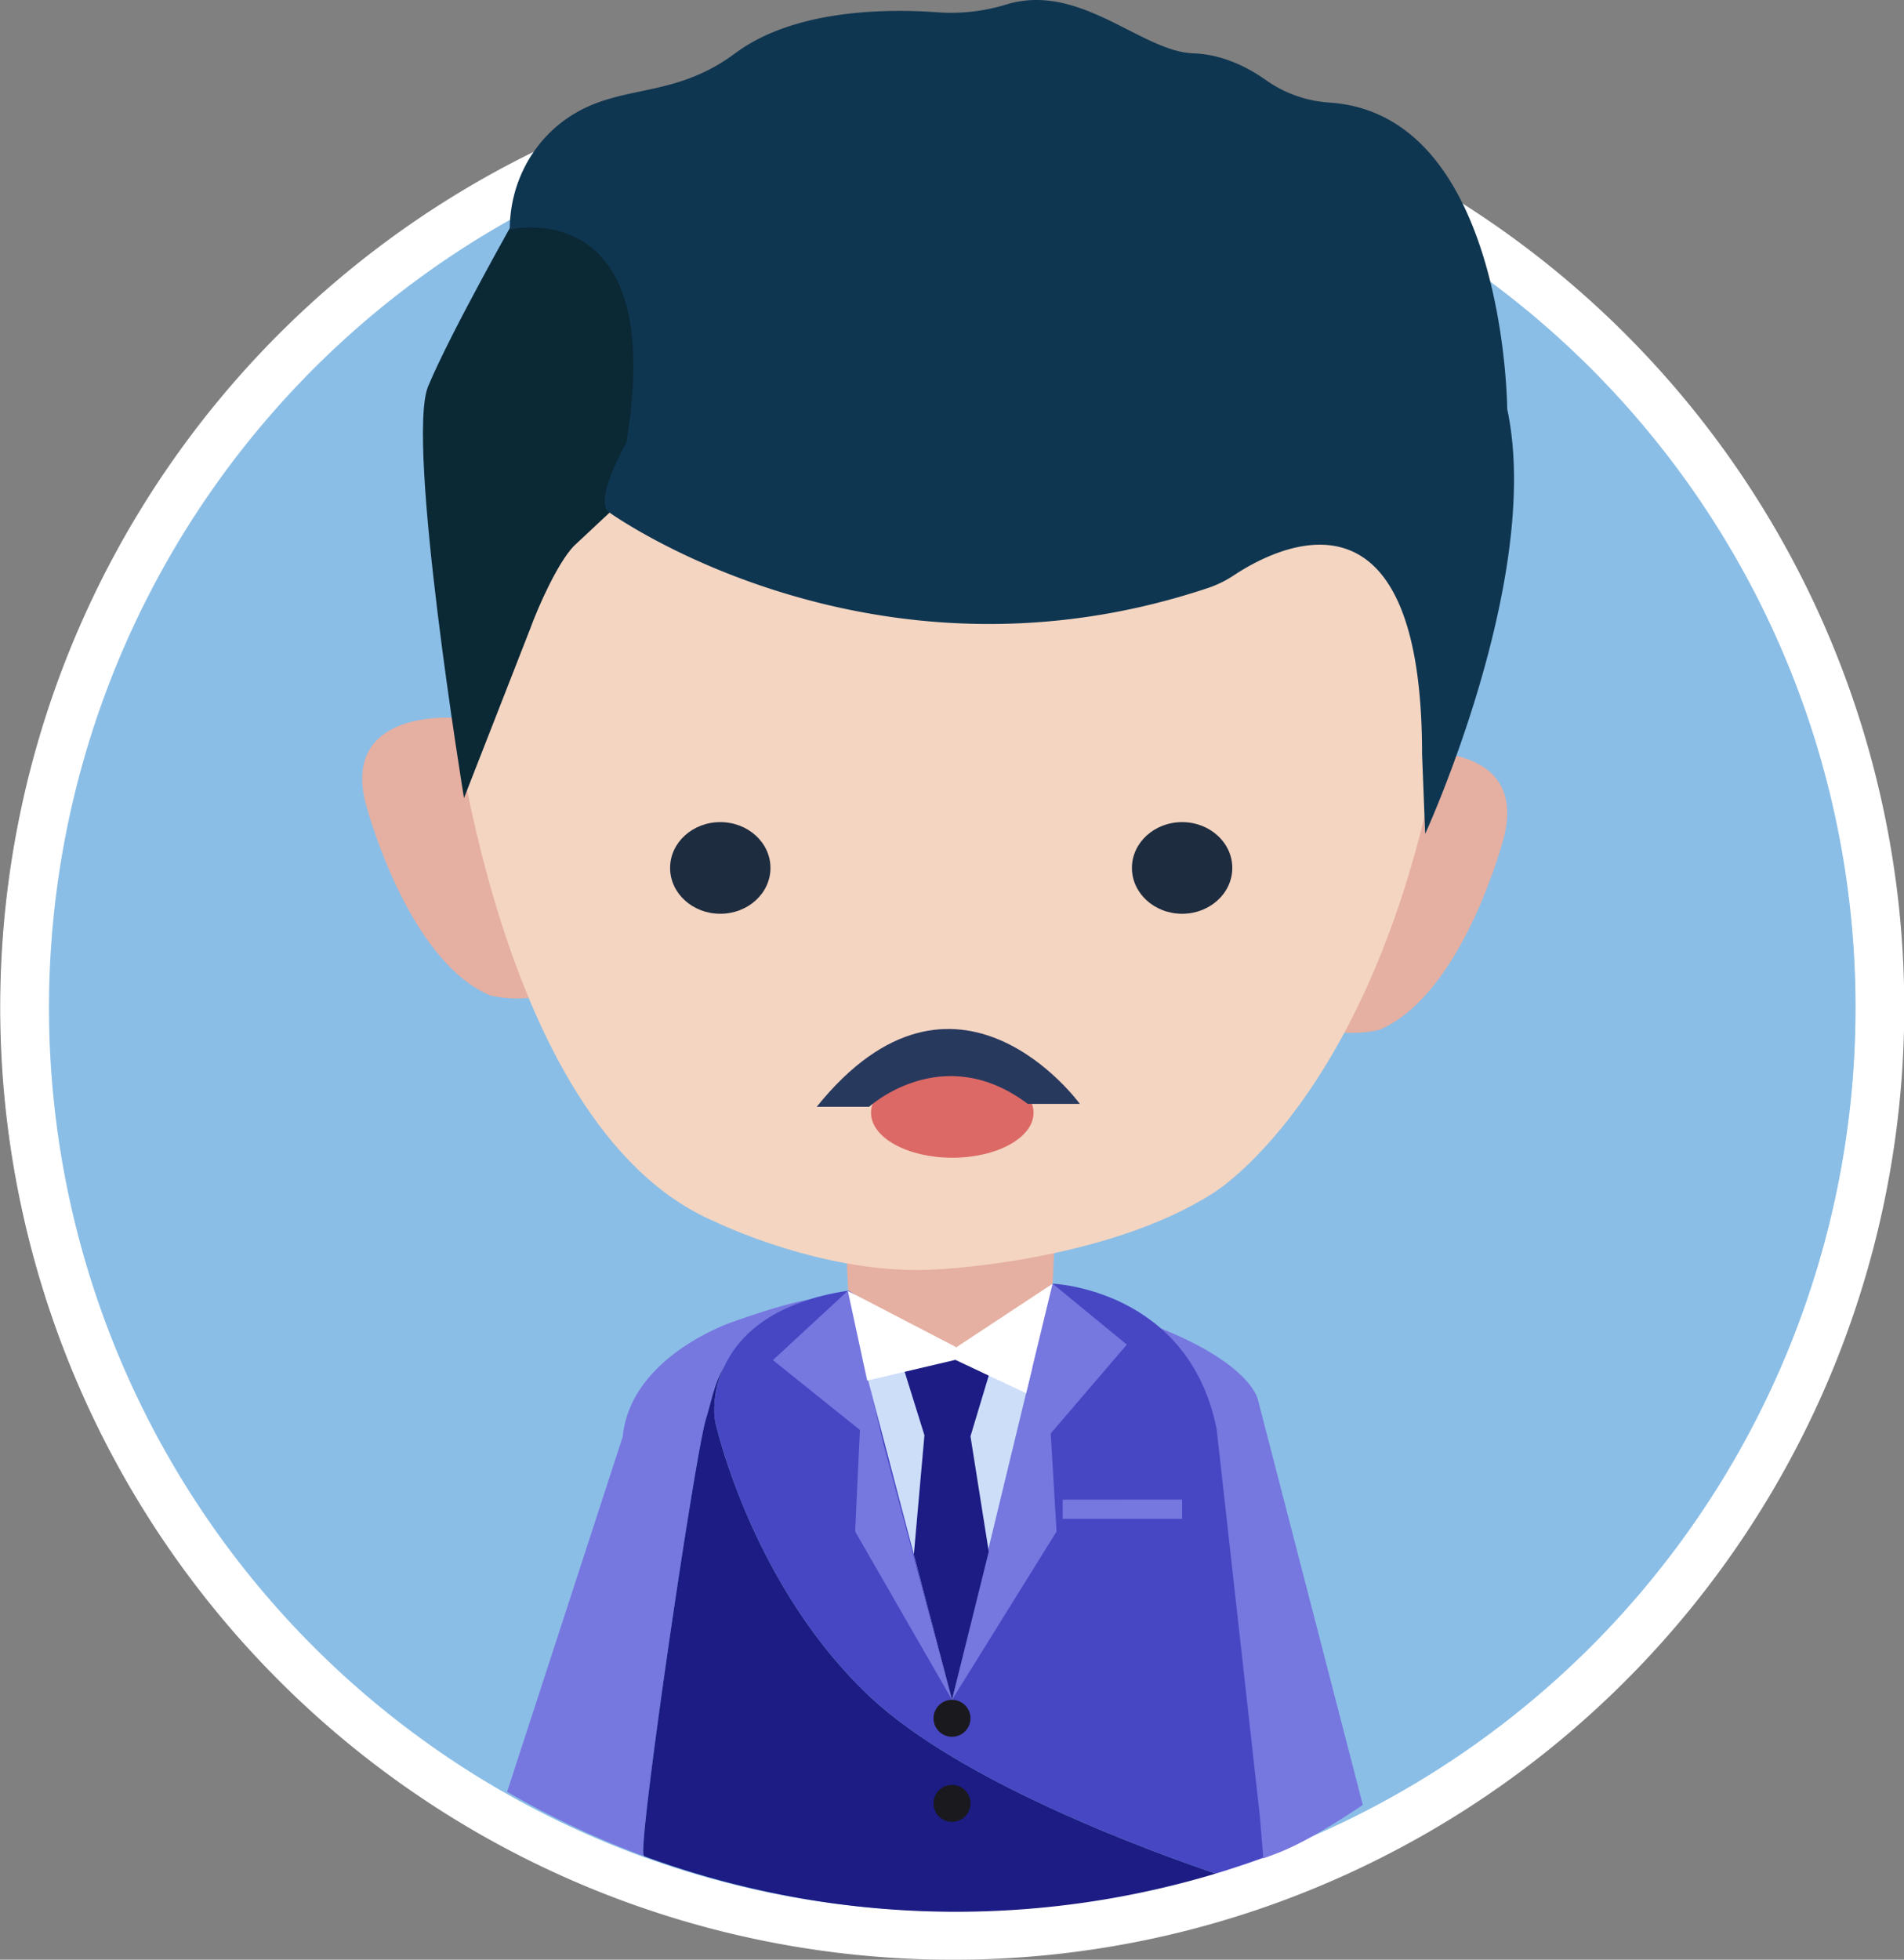 <svg xmlns="http://www.w3.org/2000/svg" viewBox="0 0 980.76 1009.25"><rect x="0" y="0" width="980.76" height="1009.25" fill="#808080" stroke="none"/><defs><style>.cls-1{fill:#8bbee6;stroke:#fff;stroke-miterlimit:10;stroke-width:24.42px;}.cls-2{fill:#fff;}.cls-3{fill:#e5afa1;}.cls-4{fill:#f4d5c1;}.cls-5{fill:#1e2c3f;}.cls-6{fill:#dc6965;}.cls-7{fill:#0b2835;}.cls-8{fill:#0f3651;}.cls-9{fill:#7777e0;}.cls-10{fill:#4747c4;}.cls-11{fill:none;}.cls-12{fill:#cddef9;}.cls-13{fill:#1c1c84;}.cls-14{fill:#1a191e;}.cls-15{fill:#28395e;}</style></defs><title>资深商务</title><g id="图层_2" data-name="图层 2"><g id="图层_1-2" data-name="图层 1"><circle class="cls-1" cx="490.38" cy="518.87" r="477.85"/><path class="cls-2" d="M490.38,1009.25A490.51,490.51,0,0,1,299.5,67,490.5,490.5,0,0,1,681.26,970.71,487.43,487.43,0,0,1,490.38,1009.25Zm0-955.71a465.46,465.46,0,0,0-181.12,894.1A465.45,465.45,0,0,0,671.5,90.11,462.43,462.43,0,0,0,490.38,53.54Z"/><polygon class="cls-3" points="435.24 629.72 437.19 671.09 498.49 715.4 540.34 701.62 544.23 617.9 435.24 629.72"/><path class="cls-3" d="M728.5,387.44s58.11-4.92,46.29,43.34c0,0-20.68,80.76-64,99.47,0,0-9.85,3-23.63,1S728.5,387.44,728.5,387.44Z"/><path class="cls-3" d="M234.45,369.72s-58.1-4.93-46.28,43.33c0,0,20.68,80.76,64,99.47,0,0,9.85,3,23.64,1S234.45,369.72,234.45,369.72Z"/><path class="cls-4" d="M230.19,339.51s20.68,239.33,137.88,289.55c0,0,58.11,28.57,115.23,24.63,0,0,86.67-3.94,141.82-39.4,0,0,90.34-54.4,120.09-252.45,0,0-9.21-119.21-80.5-124.52,0,0-41.38,57.88-152.67,60.83l-43.52,15.76-21.33-15.76-45.94-13.78s-69.69-59.43-71.66-23c0,0-34.4,7.22-14.7-1.64C314.89,259.74,256.78,304.06,230.19,339.51Z"/><ellipse class="cls-5" cx="371.02" cy="446.99" rx="25.85" ry="23.6"/><ellipse class="cls-6" cx="490.53" cy="573.09" rx="41.86" ry="23.14"/><ellipse class="cls-5" cx="608.91" cy="446.99" rx="25.85" ry="23.6"/><path class="cls-7" d="M273.09,323.85,239,411s-30.13-184-18.45-212.07,46.35-89.1,46.35-89.1,118.89-9.33,70.9,131.88l-42.35,39.63C287,290.34,277.09,312.8,273.09,323.85Z"/><path class="cls-8" d="M314,264s134.36,96.84,308.12,38.86a57.58,57.58,0,0,0,13.55-6.64c21-13.9,96.84-54.07,96.84,92.08l1.61,41.14S794.89,297,776.37,210.62c0,0-.73-151.76-91.59-157.8a63.58,63.58,0,0,1-32.66-11.54C643,34.78,629.91,28,614.58,27.46c-26.82-1-58.25-36.72-96.2-25.16a96.85,96.85,0,0,1-35.24,4.05c-27.09-2-74.19-1.43-104.47,21.11-32.82,24.43-60.42,14.9-87.28,34-18.28,13-28.8,34.28-28.8,56.7v0s81.78-19.31,60,110C322.56,228.1,305.12,258.72,314,264Z"/><path class="cls-9" d="M702,929.54,648,721s-3.06-19.18-54.95-38.78c14,9.27,27.69,25.85,33.62,55.46L649,937.25l1.59,19.86q3.07-1.11,6.17-2.27C672.1,949.11,689.56,937.84,702,929.54Z"/><path class="cls-9" d="M331.47,955.2c-2.42-9.27,26.76-207.71,32.27-224.81,2.39-7.44,3.83-16.84,9.05-26.21,5.75-12.65,18.1-27,44.36-35.06-8.43,1.61-21,5-39.56,11.6,0,0-52.79,17.38-56.85,59.3L261.21,922.8A462.52,462.52,0,0,0,331.83,956,2.6,2.6,0,0,1,331.47,955.2Z"/><path class="cls-10" d="M626.71,736c-14.45-72.22-84.49-74.91-84.49-74.91l-50.89,38.62-54.17-35.05c-75.84,11.26-69.07,65-69.14,64.78l.43,2.85s17.95,82.5,78.35,140.28c44.54,42.6,135,77.13,179.4,92.33q12.42-3.75,24.52-8.16L649,935.61Z"/><path class="cls-11" d="M433.78,668.55l57.55,31.17,1.3-.76-55.47-34.29a134.51,134.51,0,0,0-20,4.45C431.12,666.44,433.78,668.55,433.78,668.55Z"/><polygon class="cls-9" points="436.7 664.78 454.89 742.96 490.38 875.4 542.22 661.1 580.43 692.47 541.23 738.24 544.23 788.73 490.38 875.4 440.49 788.73 442.94 736.42 398.13 700.46 436.7 664.78"/><polygon class="cls-12" points="444.26 699.72 494.07 698.29 531.8 704.18 490.38 875.4 444.26 699.72"/><polygon class="cls-9" points="547.38 772.33 608.91 772.28 608.91 782.19 547.38 782.19 547.38 772.33"/><path class="cls-13" d="M331.47,955.2a2.6,2.6,0,0,0,.36.76,465.19,465.19,0,0,0,294.37,8.95c-44.43-15.2-134.86-49.73-179.4-92.33C386.4,814.8,368.45,732.3,368.45,732.3l-.43-2.85a52.21,52.21,0,0,1,4.77-25.27c-5.22,9.37-6.66,18.77-9.05,26.21C358.23,747.49,329.05,945.93,331.47,955.2Z"/><circle class="cls-14" cx="490.38" cy="884.92" r="9.52"/><circle class="cls-14" cx="490.38" cy="928.74" r="9.52"/><polygon class="cls-13" points="465.28 704.18 476.18 739.15 470.73 800.55 490.38 875.4 509.31 799.09 499.9 739.69 509.31 708.43 492.63 693.83 465.28 704.18"/><polygon class="cls-2" points="436.7 664.78 492.63 693.83 542.22 661.1 528.57 717.51 492.12 700.33 446.71 711 436.7 664.78"/><path class="cls-15" d="M420.69,570h27s37.77-34.56,81.73-1.49h26.82S492.63,480.71,420.69,570Z"/></g></g></svg>